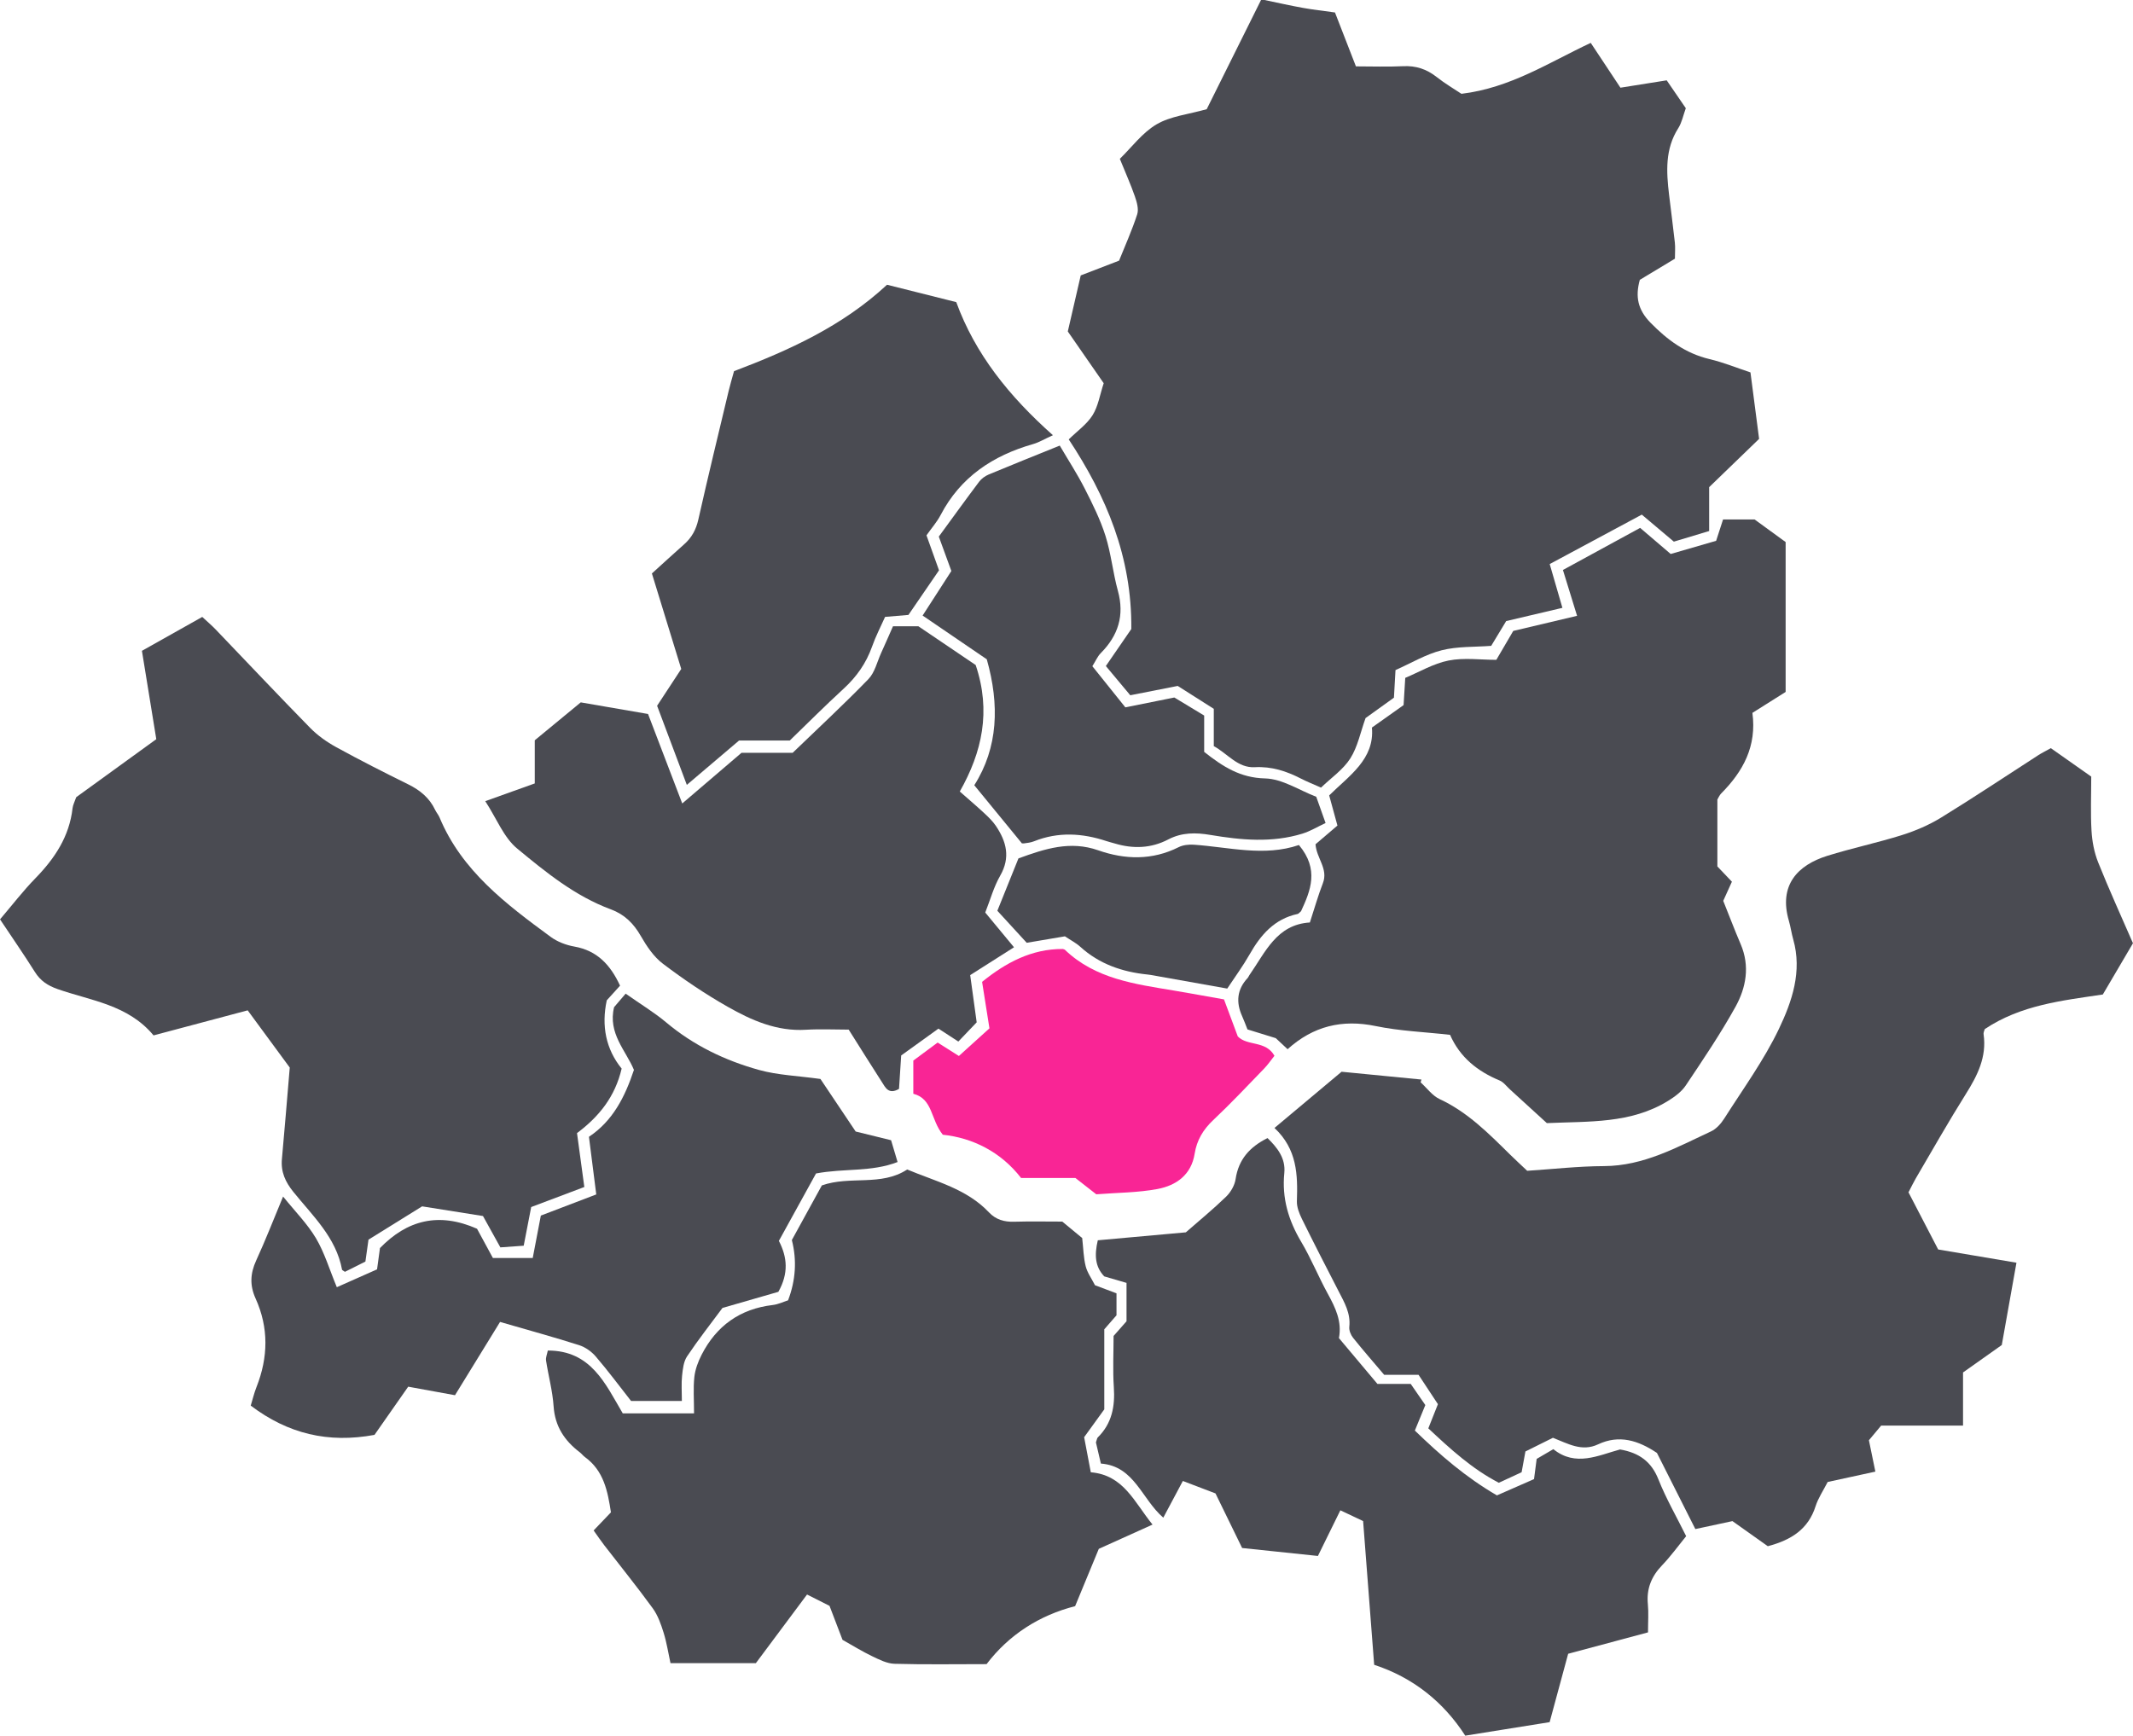 <svg width="360" height="293" viewBox="0 0 360 293" fill="none" xmlns="http://www.w3.org/2000/svg">
<g clip-path="url(#clip0_305_1665)">
<path d="M213.417 0C215.578 0.449 217.732 0.939 219.904 1.33C221.619 1.639 223.352 1.831 225.313 2.106C226.454 5.039 227.596 7.979 228.848 11.204C231.582 11.204 234.193 11.303 236.798 11.175C238.964 11.064 240.773 11.659 242.459 12.989C243.893 14.12 245.485 15.054 246.656 15.835C254.928 14.844 261.426 10.539 268.48 7.238C270.218 9.863 271.811 12.271 273.491 14.803C276.09 14.389 278.56 13.998 281.3 13.56C282.365 15.118 283.442 16.687 284.525 18.267C284.08 19.492 283.858 20.682 283.255 21.633C281.001 25.167 281.241 28.987 281.698 32.86C282.014 35.549 282.383 38.238 282.675 40.932C282.769 41.784 282.687 42.659 282.687 43.668C280.668 44.881 278.689 46.077 276.763 47.237C275.967 50.101 276.435 52.288 278.56 54.469C281.423 57.397 284.49 59.654 288.529 60.617C290.865 61.171 293.119 62.093 295.437 62.862C295.941 66.753 296.415 70.38 296.895 74.084C293.991 76.889 291.205 79.584 288.465 82.232V89.639C286.317 90.287 284.49 90.835 282.506 91.43C280.726 89.931 279.04 88.508 277.097 86.869C272.015 89.598 266.911 92.34 261.554 95.215C262.286 97.74 262.965 100.085 263.697 102.605C260.395 103.381 257.386 104.092 254.208 104.839C253.406 106.163 252.563 107.557 251.679 109.021C248.869 109.236 245.989 109.091 243.319 109.767C240.638 110.444 238.162 111.943 235.528 113.109C235.434 114.719 235.358 116.148 235.264 117.769C233.672 118.912 232.027 120.096 230.476 121.21C229.621 123.578 229.153 126.051 227.9 128.023C226.694 129.918 224.669 131.295 222.954 132.951C221.672 132.38 220.594 131.954 219.57 131.429C217.123 130.169 214.635 129.353 211.778 129.504C208.904 129.662 207.218 127.241 204.859 125.946V119.653C202.798 118.341 200.843 117.099 198.771 115.786C196.224 116.288 193.672 116.789 190.763 117.361C189.498 115.85 188.152 114.235 186.642 112.427C188.222 110.135 189.744 107.924 190.938 106.18C191.055 93.984 186.706 83.76 180.378 74.171C181.812 72.76 183.434 71.629 184.399 70.089C185.348 68.578 185.629 66.653 186.279 64.688C184.271 61.795 182.245 58.873 180.22 55.951C180.946 52.801 181.642 49.798 182.403 46.491C184.399 45.721 186.454 44.933 188.872 44C189.849 41.562 191.044 38.92 191.933 36.179C192.22 35.292 191.869 34.097 191.535 33.134C190.839 31.128 189.961 29.18 189.001 26.812C190.991 24.875 192.788 22.408 195.206 20.985C197.553 19.609 200.533 19.317 203.665 18.431C206.656 12.447 209.747 6.223 212.832 0C213.025 0 213.224 0 213.417 0Z" fill="#4A4B52"/>
<path d="M292.404 256.763C290.192 257.235 288.307 257.644 286.135 258.11C283.945 253.765 281.774 249.461 279.654 245.261C276.493 243.132 273.268 242.135 269.714 243.809C266.963 245.104 264.622 243.681 262.098 242.701C260.553 243.471 259.002 244.241 257.456 245.01C257.24 246.206 257.047 247.238 256.812 248.516C255.618 249.07 254.319 249.665 252.966 250.295C248.406 247.927 244.788 244.591 241.065 241.109C241.586 239.796 242.078 238.56 242.687 237.026C241.68 235.498 240.574 233.824 239.42 232.074H233.619C231.845 229.98 230.066 227.945 228.374 225.833C227.982 225.343 227.666 224.573 227.73 223.979C227.982 221.686 226.905 219.861 225.927 217.965C223.837 213.912 221.753 209.858 219.739 205.77C219.283 204.842 218.85 203.752 218.885 202.754C219.037 198.322 218.943 194 215.103 190.401C219.013 187.123 222.625 184.096 226.425 180.912C230.879 181.349 235.393 181.792 239.906 182.23L239.766 182.702C240.831 183.665 241.738 184.954 242.98 185.531C247.686 187.718 251.222 191.305 254.816 194.845C255.712 195.726 256.637 196.578 257.755 197.633C261.999 197.359 266.354 196.858 270.704 196.84C277.412 196.817 283.015 193.661 288.792 190.973C289.682 190.559 290.473 189.66 291.017 188.803C294.19 183.81 297.714 178.969 300.249 173.662C302.456 169.037 304.194 163.968 302.655 158.573C302.362 157.553 302.227 156.485 301.929 155.465C300.149 149.422 303.41 146.028 308.386 144.47C312.554 143.17 316.85 142.266 321.013 140.959C323.296 140.242 325.561 139.268 327.598 138.02C333.148 134.613 338.563 130.991 344.036 127.463C344.604 127.101 345.213 126.804 346.132 126.291C348.327 127.836 350.593 129.428 352.952 131.091C352.952 134.252 352.823 137.261 352.999 140.248C353.104 142.038 353.455 143.899 354.117 145.561C355.943 150.134 357.998 154.625 359.994 159.221C358.267 162.154 356.605 164.983 354.907 167.87C347.999 168.908 341.086 169.637 334.986 173.709C334.945 173.878 334.734 174.263 334.787 174.613C335.325 178.421 333.757 181.536 331.801 184.65C328.863 189.328 326.141 194.146 323.342 198.911C322.956 199.57 322.628 200.27 322.107 201.267C323.7 204.335 325.344 207.496 327.118 210.914C331.316 211.62 335.565 212.343 340.331 213.148C339.447 218.099 338.627 222.707 337.854 227.041C335.519 228.697 333.546 230.091 331.315 231.672V240.642H317.494C316.651 241.651 316.043 242.374 315.428 243.115C315.779 244.835 316.107 246.434 316.517 248.411C313.754 249.012 311.078 249.595 308.468 250.161C307.707 251.648 306.864 252.884 306.43 254.243C305.213 258.093 302.362 259.953 298.364 261.003C296.531 259.702 294.5 258.256 292.393 256.763H292.404Z" fill="#4A4B52"/>
<path d="M221.074 155.721C221.865 153.301 222.468 151.154 223.27 149.09C224.218 146.657 222.187 144.879 222.029 142.511C223.188 141.525 224.417 140.469 225.728 139.355C225.277 137.71 224.85 136.141 224.335 134.269C227.648 130.974 232.033 128.174 231.547 122.814C233.578 121.374 235.229 120.201 236.892 119.023C236.98 117.571 237.061 116.229 237.173 114.427C239.508 113.453 241.903 112.013 244.484 111.499C247.089 110.98 249.876 111.383 252.545 111.383C253.605 109.569 254.477 108.081 255.402 106.501C258.867 105.678 262.333 104.862 266.173 103.952C265.371 101.351 264.645 99 263.785 96.212C268.082 93.868 272.384 91.523 276.816 89.108C278.56 90.596 280.164 91.966 281.973 93.512C284.496 92.783 287.078 92.031 289.642 91.29C290.057 90.013 290.408 88.939 290.812 87.685H296.134C297.72 88.84 299.587 90.199 301.373 91.5V116.801C299.435 118.026 297.562 119.204 295.765 120.335C296.526 125.987 294.178 130.233 290.485 133.948C290.221 134.217 290.069 134.596 289.852 134.957V146.255C290.684 147.124 291.468 147.952 292.305 148.833C291.837 149.871 291.398 150.833 290.842 152.064C291.778 154.391 292.732 156.917 293.792 159.396C295.367 163.087 294.705 166.709 292.902 169.964C290.368 174.531 287.423 178.888 284.508 183.239C283.799 184.3 282.634 185.146 281.522 185.834C275.241 189.707 268.169 189.264 261.074 189.584C258.985 187.677 256.912 185.782 254.84 183.892C254.266 183.367 253.763 182.661 253.084 182.381C249.372 180.836 246.41 178.491 244.736 174.682C240.439 174.198 236.236 174.041 232.179 173.201C226.519 172.029 221.642 173.201 217.316 177.109C216.485 176.333 215.876 175.767 215.32 175.242C213.693 174.741 212.124 174.251 210.543 173.767C210.221 172.956 209.958 172.233 209.642 171.533C208.588 169.188 208.764 167.03 210.567 165.094C210.695 164.954 210.76 164.756 210.871 164.598C213.558 160.76 215.449 156.054 221.086 155.715L221.074 155.721Z" fill="#4A4B52"/>
<path d="M98.616 200.369C95.525 201.535 92.563 202.649 89.653 203.752C89.22 205.985 88.834 207.968 88.389 210.278C87.107 210.371 85.819 210.459 84.449 210.558C83.454 208.762 82.564 207.164 81.516 205.268C78.25 204.749 74.813 204.201 71.243 203.635C68.222 205.513 65.178 207.403 62.192 209.257C62.017 210.523 61.864 211.567 61.671 212.955C60.583 213.503 59.33 214.128 58.212 214.687C57.878 214.442 57.743 214.396 57.732 214.332C56.725 208.884 52.773 205.239 49.519 201.203C48.154 199.506 47.382 197.826 47.581 195.65C48.032 190.745 48.424 185.834 48.904 180.206C46.867 177.435 44.408 174.093 41.803 170.547C36.453 171.97 31.242 173.359 25.915 174.776C21.601 169.579 15.337 168.932 9.712 166.955C8.061 166.371 6.832 165.572 5.895 164.079C4.045 161.134 2.061 158.276 0.006 155.19C2.078 152.758 3.905 150.373 5.989 148.238C9.255 144.884 11.708 141.187 12.246 136.427C12.311 135.867 12.604 135.325 12.867 134.567C17.211 131.417 21.683 128.174 26.378 124.774C25.588 119.904 24.797 115.063 23.954 109.86C27.32 107.971 30.663 106.093 34.134 104.139C35.001 104.944 35.733 105.562 36.394 106.25C41.709 111.791 46.966 117.378 52.34 122.861C53.605 124.15 55.15 125.247 56.742 126.121C60.746 128.32 64.821 130.385 68.918 132.409C70.909 133.394 72.495 134.701 73.449 136.725C73.654 137.162 73.994 137.536 74.181 137.979C77.939 147.007 85.415 152.612 92.943 158.147C94.073 158.976 95.542 159.536 96.936 159.781C100.782 160.463 103.029 162.866 104.651 166.383C103.943 167.164 103.176 168.01 102.409 168.856C101.478 173.154 102.257 177.103 104.92 180.381C103.808 185.128 101.121 188.476 97.386 191.27C97.784 194.21 98.171 197.056 98.621 200.369H98.616Z" fill="#4A4B52"/>
<path d="M117.138 238.589C117.138 236.256 116.985 234.331 117.19 232.441C117.331 231.164 117.817 229.863 118.408 228.703C120.908 223.809 124.882 220.94 130.426 220.287C131.357 220.176 132.253 219.738 133.008 219.499C134.299 216.109 134.512 212.716 133.646 209.322C135.297 206.312 137.018 203.18 138.709 200.1C143.475 198.415 148.702 200.305 153.11 197.412C157.963 199.447 163.155 200.666 166.925 204.661C168.067 205.869 169.478 206.283 171.146 206.23C173.868 206.149 176.59 206.207 179.289 206.207C180.507 207.21 181.619 208.132 182.649 208.983C182.842 210.686 182.866 212.255 183.235 213.737C183.51 214.833 184.236 215.819 184.809 216.95C185.951 217.382 187.116 217.819 188.439 218.315V222.025C187.929 222.608 187.233 223.407 186.378 224.387V237.901C185.278 239.417 184.206 240.904 182.977 242.602C183.322 244.433 183.697 246.393 184.101 248.522C189.656 248.994 191.418 253.537 194.521 257.352C191.331 258.793 188.462 260.087 185.453 261.446C184.183 264.526 182.889 267.646 181.455 271.122C175.443 272.656 170.28 275.94 166.51 280.909C161.089 280.909 156.031 280.997 150.973 280.851C149.691 280.816 148.38 280.139 147.174 279.562C145.518 278.769 143.943 277.789 142.198 276.809C141.496 274.983 140.776 273.1 140.003 271.07C138.85 270.487 137.662 269.892 136.21 269.157C133.283 273.076 130.461 276.867 127.569 280.746H113.163C112.794 279.072 112.531 277.299 112.004 275.608C111.559 274.173 111.032 272.668 110.16 271.472C107.537 267.862 104.721 264.386 101.993 260.851C101.408 260.093 100.875 259.3 100.19 258.343C101.18 257.305 102.099 256.349 103.112 255.287C102.567 251.77 101.935 248.282 98.715 245.949C98.405 245.722 98.171 245.395 97.861 245.156C95.273 243.191 93.663 240.77 93.435 237.382C93.259 234.792 92.557 232.243 92.159 229.659C92.083 229.146 92.34 228.586 92.457 227.974C99.757 227.962 102.169 233.59 105.108 238.583H117.143L117.138 238.589Z" fill="#4A4B52"/>
<path d="M230.06 256.757C228.538 256.04 227.584 255.585 226.22 254.943C224.944 257.544 223.738 260 222.433 262.648C218.101 262.193 213.886 261.755 209.642 261.306C208.085 258.116 206.65 255.176 205.146 252.091C203.39 251.42 201.604 250.738 199.637 249.991C198.502 252.12 197.471 254.057 196.336 256.185C192.677 253.03 191.471 247.483 185.804 247.052C185.471 245.629 185.19 244.427 184.967 243.482C185.137 243.004 185.149 242.771 185.272 242.648C187.672 240.286 188.21 237.399 187.988 234.15C187.795 231.263 187.947 228.347 187.947 225.512C188.749 224.597 189.451 223.804 190.13 223.034V216.554C188.819 216.169 187.619 215.819 186.372 215.457C184.833 213.836 184.686 211.905 185.283 209.362C190.171 208.919 195.153 208.47 200.141 208.021C202.459 205.991 204.795 204.084 206.949 201.99C207.722 201.238 208.383 200.089 208.541 199.033C209.033 195.743 210.883 193.626 213.927 192.11C215.572 193.72 217.012 195.499 216.76 198.024C216.339 202.247 217.457 205.997 219.611 209.619C221.291 212.442 222.526 215.527 224.113 218.414C225.395 220.753 226.519 223.074 225.98 225.874C228.146 228.452 230.259 230.972 232.472 233.602H238.092C238.97 234.868 239.778 236.04 240.562 237.177C239.942 238.688 239.397 240.012 238.794 241.482C243.044 245.599 247.405 249.379 252.645 252.423C254.758 251.496 256.86 250.575 258.908 249.676C259.067 248.457 259.189 247.507 259.353 246.264C260.114 245.821 261.016 245.296 262.169 244.62C265.922 247.658 269.797 245.652 273.426 244.672C276.687 245.238 278.718 246.748 279.895 249.706C281.177 252.931 282.927 255.97 284.584 259.306C283.22 260.98 281.979 262.706 280.521 264.223C278.718 266.101 277.869 268.183 278.121 270.79C278.262 272.219 278.145 273.677 278.145 275.549C273.672 276.751 269.305 277.917 264.669 279.159C263.644 282.939 262.62 286.73 261.543 290.702C256.819 291.46 252.241 292.189 247.3 292.982C243.589 287.22 238.42 283.149 231.928 281.02C231.284 272.662 230.669 264.677 230.06 256.739V256.757Z" fill="#4A4B52"/>
<path d="M171.128 159.909C168.383 161.653 166.035 163.146 163.746 164.598C164.15 167.555 164.519 170.215 164.841 172.571C163.647 173.819 162.728 174.782 161.744 175.814C160.661 175.114 159.701 174.484 158.39 173.633C156.382 175.079 154.286 176.584 152.097 178.164C151.968 180.136 151.845 182.031 151.734 183.804C149.966 184.831 149.433 183.571 148.83 182.632C146.992 179.78 145.201 176.905 143.24 173.802C140.846 173.802 138.428 173.679 136.022 173.825C131.122 174.128 126.855 172.239 122.81 169.941C119.016 167.789 115.375 165.321 111.898 162.691C110.341 161.519 109.141 159.722 108.151 157.996C106.934 155.879 105.418 154.362 103.094 153.499C97.064 151.271 92.118 147.229 87.282 143.234C85.022 141.367 83.834 138.206 81.902 135.237C84.958 134.141 87.546 133.214 90.256 132.245V124.961C92.791 122.873 95.314 120.79 98.018 118.562C101.794 119.216 105.587 119.869 109.375 120.522C111.301 125.561 113.121 130.321 115.147 135.628C118.677 132.613 121.803 129.93 125.145 127.078H133.78C138.106 122.902 142.45 118.883 146.565 114.637C147.648 113.517 148.034 111.727 148.713 110.228C149.392 108.746 150.036 107.247 150.715 105.719H155.006C158.197 107.877 161.651 110.21 164.671 112.258C167.306 120.067 165.748 126.979 161.99 133.61C163.571 135.004 164.888 136.118 166.152 137.296C166.855 137.95 167.557 138.638 168.09 139.425C169.864 142.067 170.572 144.744 168.81 147.812C167.721 149.714 167.13 151.907 166.287 154.036C167.938 156.03 169.489 157.908 171.134 159.897L171.128 159.909Z" fill="#4A4B52"/>
<path d="M138.469 182.131C140.354 184.942 142.345 187.916 144.417 191.002C146.331 191.474 148.292 191.952 150.394 192.472C150.733 193.615 151.055 194.688 151.489 196.152C147.04 197.872 142.509 197.184 137.726 198.082C135.747 201.669 133.616 205.542 131.456 209.462C132.879 212.226 133.125 214.927 131.369 218.064C128.535 218.881 125.298 219.814 121.938 220.782C119.953 223.459 117.852 226.131 115.967 228.948C115.37 229.84 115.235 231.112 115.118 232.232C114.978 233.544 115.083 234.885 115.083 236.483H106.507C104.511 233.94 102.614 231.386 100.553 228.983C99.833 228.143 98.785 227.396 97.738 227.064C93.517 225.717 89.238 224.55 84.397 223.145C82.09 226.901 79.473 231.153 76.792 235.515C74.123 235.025 71.582 234.565 68.895 234.075C66.887 236.944 64.956 239.709 63.205 242.211C55.379 243.657 48.611 242.03 42.318 237.271C42.617 236.303 42.874 235.189 43.29 234.139C45.269 229.129 45.374 224.13 43.138 219.19C42.137 216.985 42.23 214.973 43.232 212.786C44.806 209.362 46.17 205.845 47.78 201.978C49.794 204.486 51.866 206.563 53.324 209.012C54.77 211.45 55.589 214.25 56.848 217.283C59.113 216.28 61.367 215.277 63.638 214.268C63.82 212.92 63.978 211.783 64.13 210.675C68.725 205.95 74.035 204.562 80.51 207.414C81.247 208.773 82.166 210.465 83.191 212.354H89.911C90.362 209.998 90.777 207.84 91.281 205.192C94.149 204.096 97.275 202.906 100.635 201.623C100.226 198.38 99.828 195.248 99.4 191.894C103.422 189.211 105.465 185.193 106.993 180.602C105.664 177.365 102.561 174.443 103.644 170.011C104.253 169.299 104.862 168.582 105.594 167.73C108.222 169.579 110.464 170.926 112.443 172.589C117.073 176.479 122.4 179.034 128.143 180.62C131.287 181.489 134.647 181.6 138.464 182.131H138.469Z" fill="#4A4B52"/>
<path d="M156.371 90.374C157.126 92.486 157.776 94.299 158.484 96.271C156.728 98.837 154.983 101.374 153.321 103.8C151.881 103.923 150.733 104.022 149.381 104.133C148.643 105.789 147.789 107.422 147.186 109.137C146.191 111.954 144.563 114.258 142.362 116.276C139.289 119.093 136.344 122.05 133.294 125.001H124.736C121.867 127.439 119.075 129.813 115.92 132.49C114.164 127.819 112.548 123.508 110.903 119.134C112.279 117.034 113.602 115.022 114.977 112.922C113.373 107.691 111.787 102.523 110.025 96.802C111.746 95.244 113.59 93.547 115.463 91.885C116.745 90.753 117.477 89.412 117.863 87.703C119.497 80.43 121.259 73.192 122.991 65.942C123.237 64.915 123.542 63.906 123.887 62.652C133.16 59.135 142.181 55.064 149.709 48.065C153.596 49.039 157.331 49.978 161.393 50.999C164.595 59.783 170.332 66.904 177.708 73.466C176.233 74.136 175.349 74.679 174.389 74.953C167.575 76.895 162.107 80.517 158.753 86.939C158.133 88.123 157.219 89.155 156.371 90.362V90.374Z" fill="#4A4B52"/>
<path d="M158.449 90.578C160.79 87.382 162.991 84.32 165.263 81.305C165.649 80.791 166.264 80.354 166.867 80.097C170.713 78.493 174.582 76.948 178.861 75.216C180.301 77.677 181.823 80.01 183.076 82.471C184.393 85.055 185.705 87.691 186.577 90.444C187.531 93.46 187.83 96.673 188.673 99.73C189.814 103.876 188.737 107.277 185.775 110.257C185.248 110.788 184.944 111.534 184.364 112.456C186.208 114.76 188.058 117.069 189.931 119.402C192.729 118.842 195.282 118.323 198.203 117.74C199.701 118.644 201.417 119.682 203.237 120.785V126.92C206.387 129.405 209.308 131.301 213.523 131.4C216.426 131.47 219.283 133.4 222.151 134.497C222.684 135.99 223.129 137.244 223.726 138.924C222.356 139.565 221.15 140.306 219.839 140.714C214.687 142.306 209.472 141.811 204.273 140.936C201.821 140.522 199.473 140.498 197.184 141.694C194.286 143.211 191.242 143.315 188.134 142.376C187.672 142.236 187.191 142.132 186.735 141.974C182.661 140.627 178.598 140.382 174.524 142.009C173.997 142.219 173.4 142.295 172.826 142.365C172.551 142.4 172.258 142.295 172.445 142.324C169.729 139.011 167.253 135.99 164.437 132.549C168.476 126.186 168.711 118.953 166.545 111.289C163.097 108.939 159.514 106.495 155.715 103.905C157.424 101.258 158.981 98.843 160.568 96.382C159.877 94.486 159.216 92.684 158.443 90.561L158.449 90.578Z" fill="#4A4B52"/>
<path d="M185.026 201.599C183.808 200.649 182.743 199.815 181.501 198.846H172.334C168.933 194.443 164.174 192.075 159.122 191.544C157.032 188.949 157.477 185.502 154.146 184.627V179.028C155.416 178.083 156.804 177.062 158.255 175.983C159.438 176.73 160.486 177.395 161.838 178.252C163.477 176.771 165.163 175.242 166.995 173.586C166.58 170.979 166.176 168.43 165.754 165.741C169.764 162.487 174.108 160.171 179.365 160.189C179.54 160.247 179.657 160.253 179.716 160.311C184.862 165.257 191.553 166.109 198.15 167.211C200.825 167.66 203.495 168.156 206.58 168.698C207.323 170.687 208.114 172.822 208.91 174.951C210.555 176.631 213.605 175.592 215.097 178.217C214.529 178.929 214.003 179.71 213.359 180.375C210.525 183.303 207.733 186.277 204.765 189.071C203.062 190.675 201.99 192.466 201.627 194.758C201.065 198.304 198.531 200.112 195.358 200.707C192.039 201.331 188.602 201.319 185.026 201.599Z" fill="#F92595"/>
<path d="M219.236 142.651C222.678 146.762 221.191 150.338 219.593 153.796C219.312 154.036 219.183 154.24 219.019 154.275C215.074 155.115 212.767 157.821 210.888 161.128C209.794 163.053 208.471 164.849 207.13 166.873C203.261 166.185 199.467 165.502 195.668 164.831C195.001 164.715 194.333 164.569 193.66 164.499C189.404 164.062 185.535 162.738 182.309 159.804C181.601 159.162 180.717 158.713 179.734 158.054C177.749 158.387 175.665 158.742 173.288 159.145C171.743 157.459 170.127 155.698 168.33 153.738C169.554 150.699 170.736 147.766 171.889 144.902C176.403 143.251 180.635 141.881 185.347 143.531C189.873 145.118 194.468 145.246 198.934 143.001C199.666 142.633 200.632 142.534 201.469 142.586C207.429 142.995 213.353 144.645 219.23 142.639L219.236 142.651Z" fill="#4A4B52"/>
</g>
<defs>
<clipPath id="clip0_305_1665">
<rect width="360" height="293" fill="white"/>
</clipPath>
</defs>
</svg>
